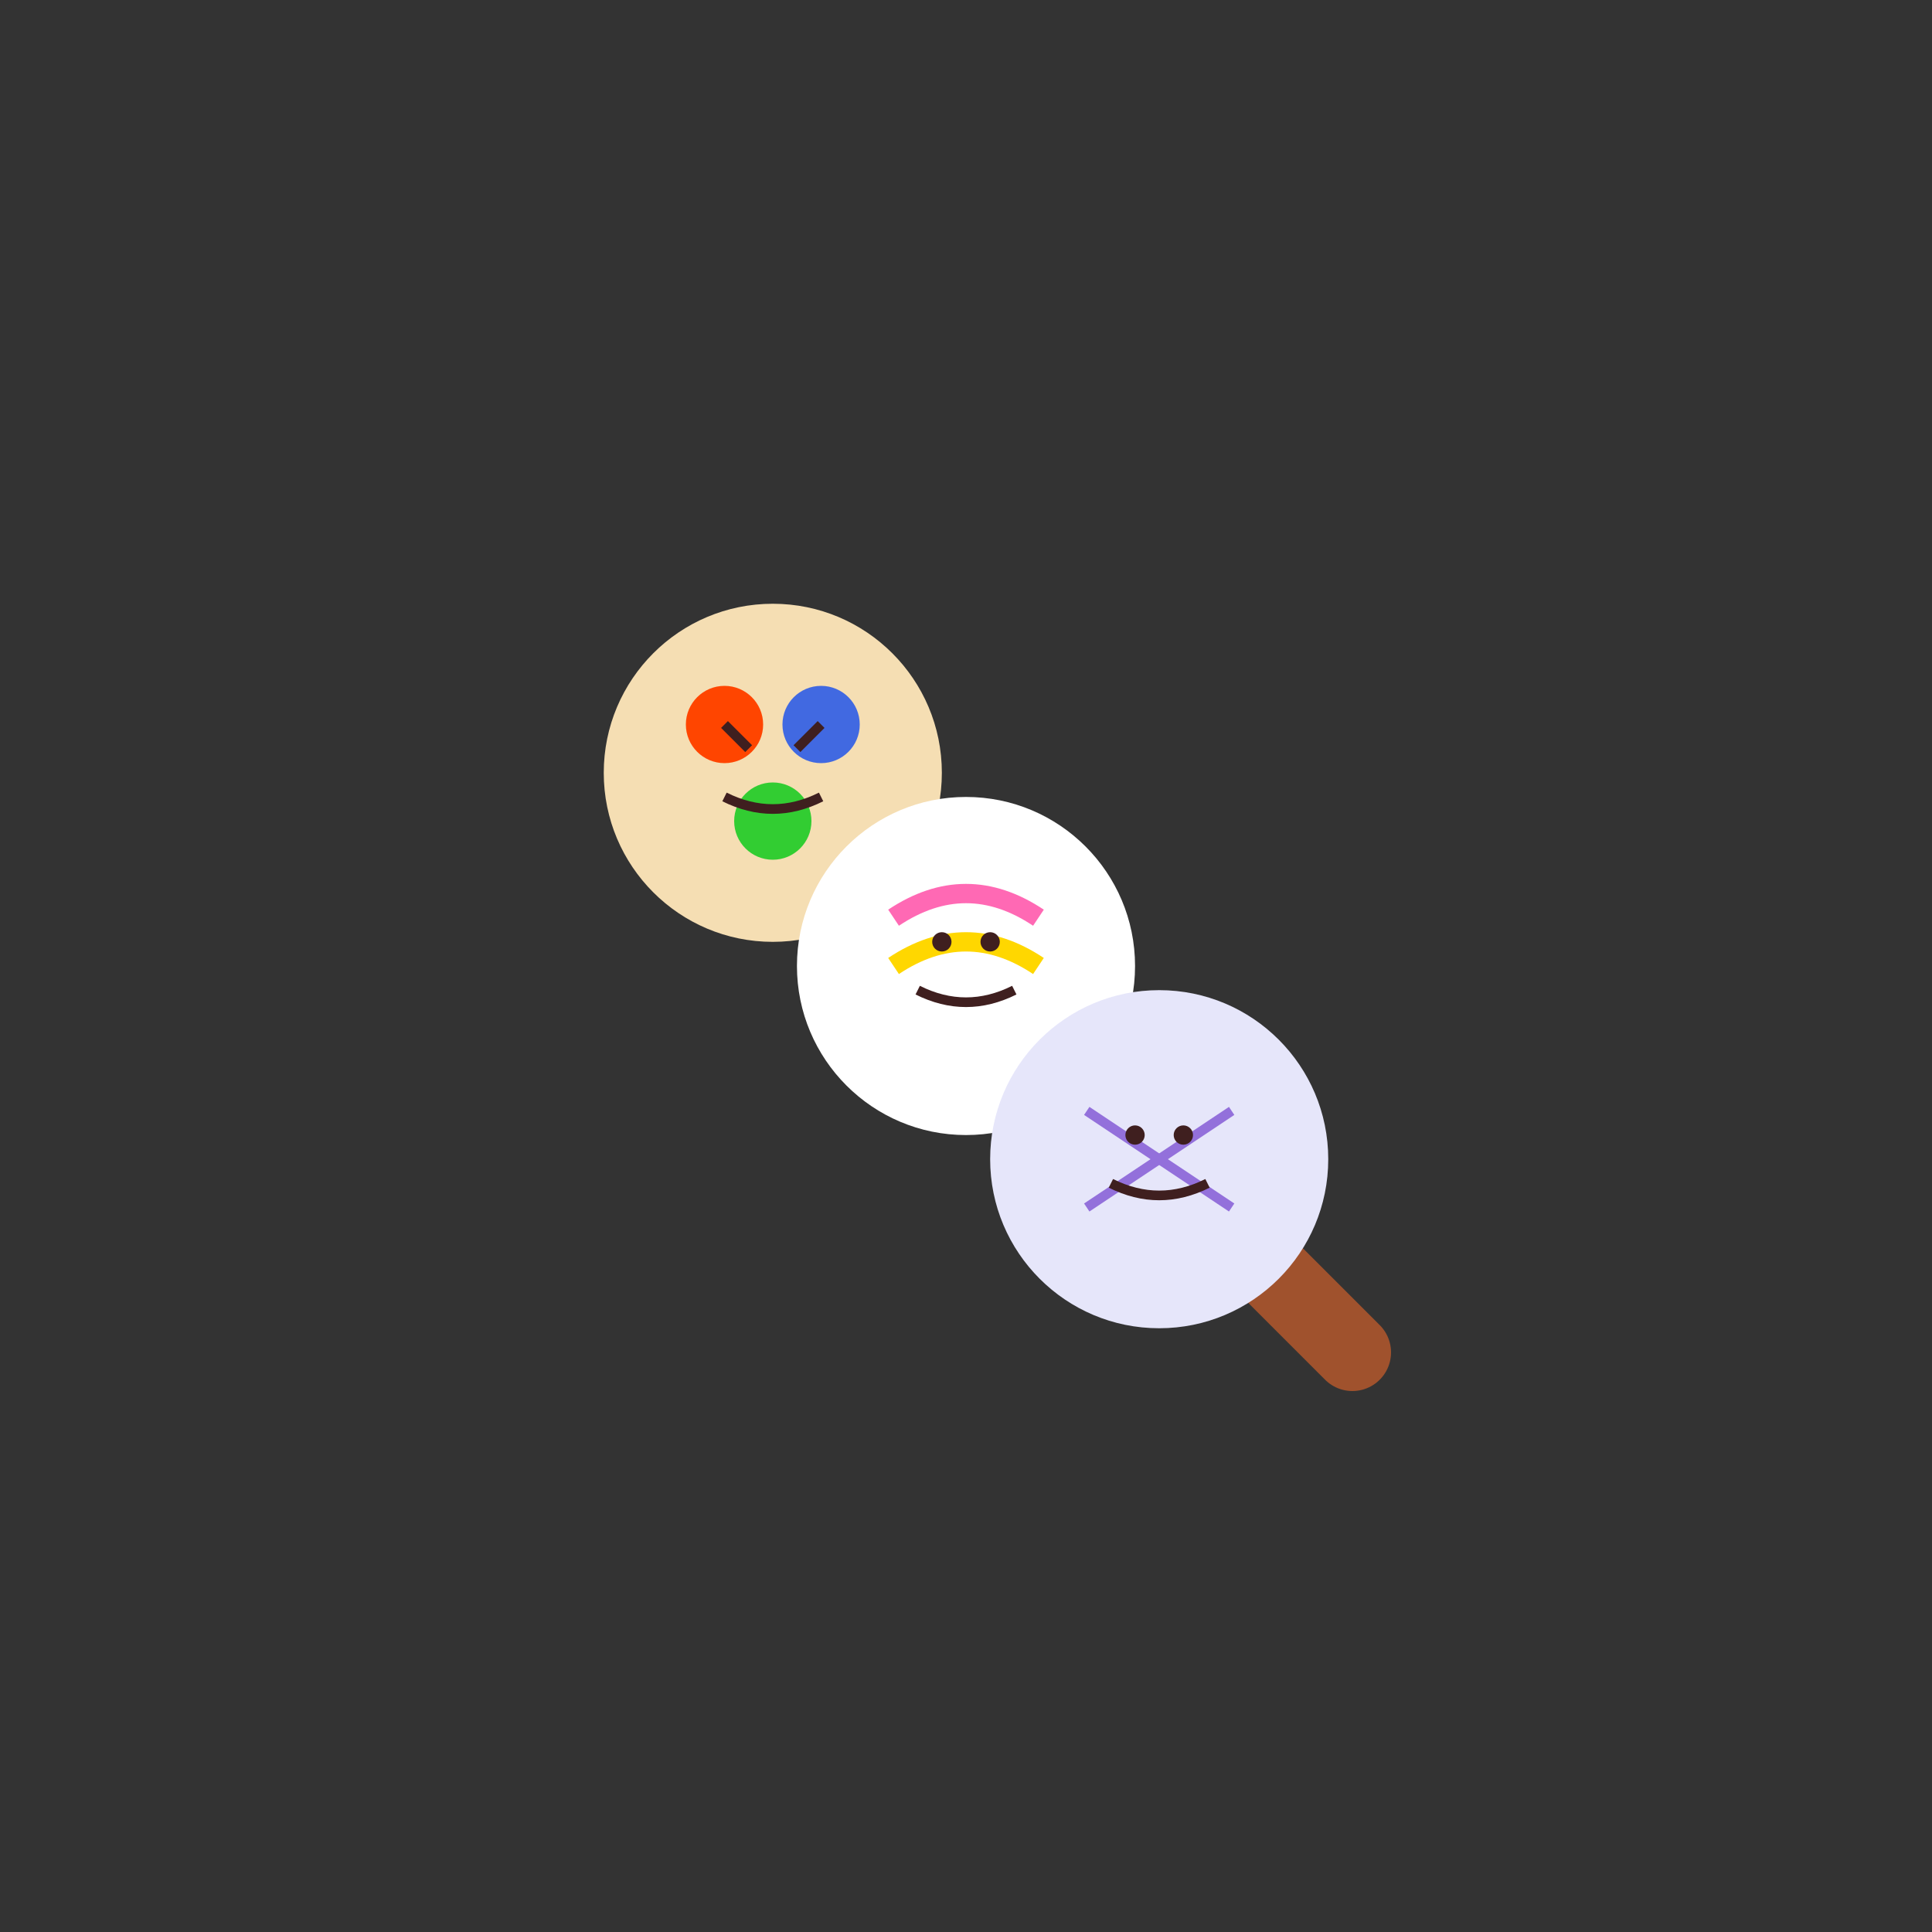 <?xml version="1.0" encoding="UTF-8"?>
<svg width="400" height="400" viewBox="0 0 400 400" fill="none" xmlns="http://www.w3.org/2000/svg">
    <rect x="0" y="0" width="400" height="400" fill="#333333" stroke="none"/>
    <!-- 대각선 막대와 손잡이 -->
    <path d="M160 160 L240 240" stroke="#A0522D" stroke-width="16" stroke-linecap="round"/>
    <path d="M240 240 L280 280" stroke="#A0522D" stroke-width="16" stroke-linecap="round"/>
    
    <!-- 상단 당고 (팔레트) -->
    <circle cx="160" cy="160" r="35" fill="#F5DEB3"/>
    <!-- 물감 무늬 -->
    <circle cx="150" cy="150" r="8" fill="#FF4500"/>
    <circle cx="170" cy="150" r="8" fill="#4169E1"/>
    <circle cx="160" cy="170" r="8" fill="#32CD32"/>
    <!-- 창의적인 표정 -->
    <path d="M150 165 Q160 170 170 165" stroke="#3F1F1F" stroke-width="2"/>
    <path d="M155 155 L150 150" stroke="#3F1F1F" stroke-width="2"/>
    <path d="M165 155 L170 150" stroke="#3F1F1F" stroke-width="2"/>

    <!-- 중간 당고 (붓) -->
    <circle cx="200" cy="200" r="35" fill="#FFFFFF"/>
    <!-- 붓 자국 -->
    <path d="M185 190 Q200 180 215 190" stroke="#FF69B4" stroke-width="4"/>
    <path d="M185 200 Q200 190 215 200" stroke="#FFD700" stroke-width="4"/>
    <!-- 열중한 표정 -->
    <path d="M190 205 Q200 210 210 205" stroke="#3F1F1F" stroke-width="2"/>
    <circle cx="195" cy="195" r="2" fill="#3F1F1F"/>
    <circle cx="205" cy="195" r="2" fill="#3F1F1F"/>

    <!-- 하단 당고 (캔버스) -->
    <circle cx="240" cy="240" r="35" fill="#E6E6FA"/>
    <!-- 그림 무늬 -->
    <path d="M225 230 L255 250" stroke="#9370DB" stroke-width="2"/>
    <path d="M225 250 L255 230" stroke="#9370DB" stroke-width="2"/>
    <!-- 만족스러운 표정 -->
    <path d="M230 245 Q240 250 250 245" stroke="#3F1F1F" stroke-width="2"/>
    <circle cx="235" cy="235" r="2" fill="#3F1F1F"/>
    <circle cx="245" cy="235" r="2" fill="#3F1F1F"/>
</svg> 